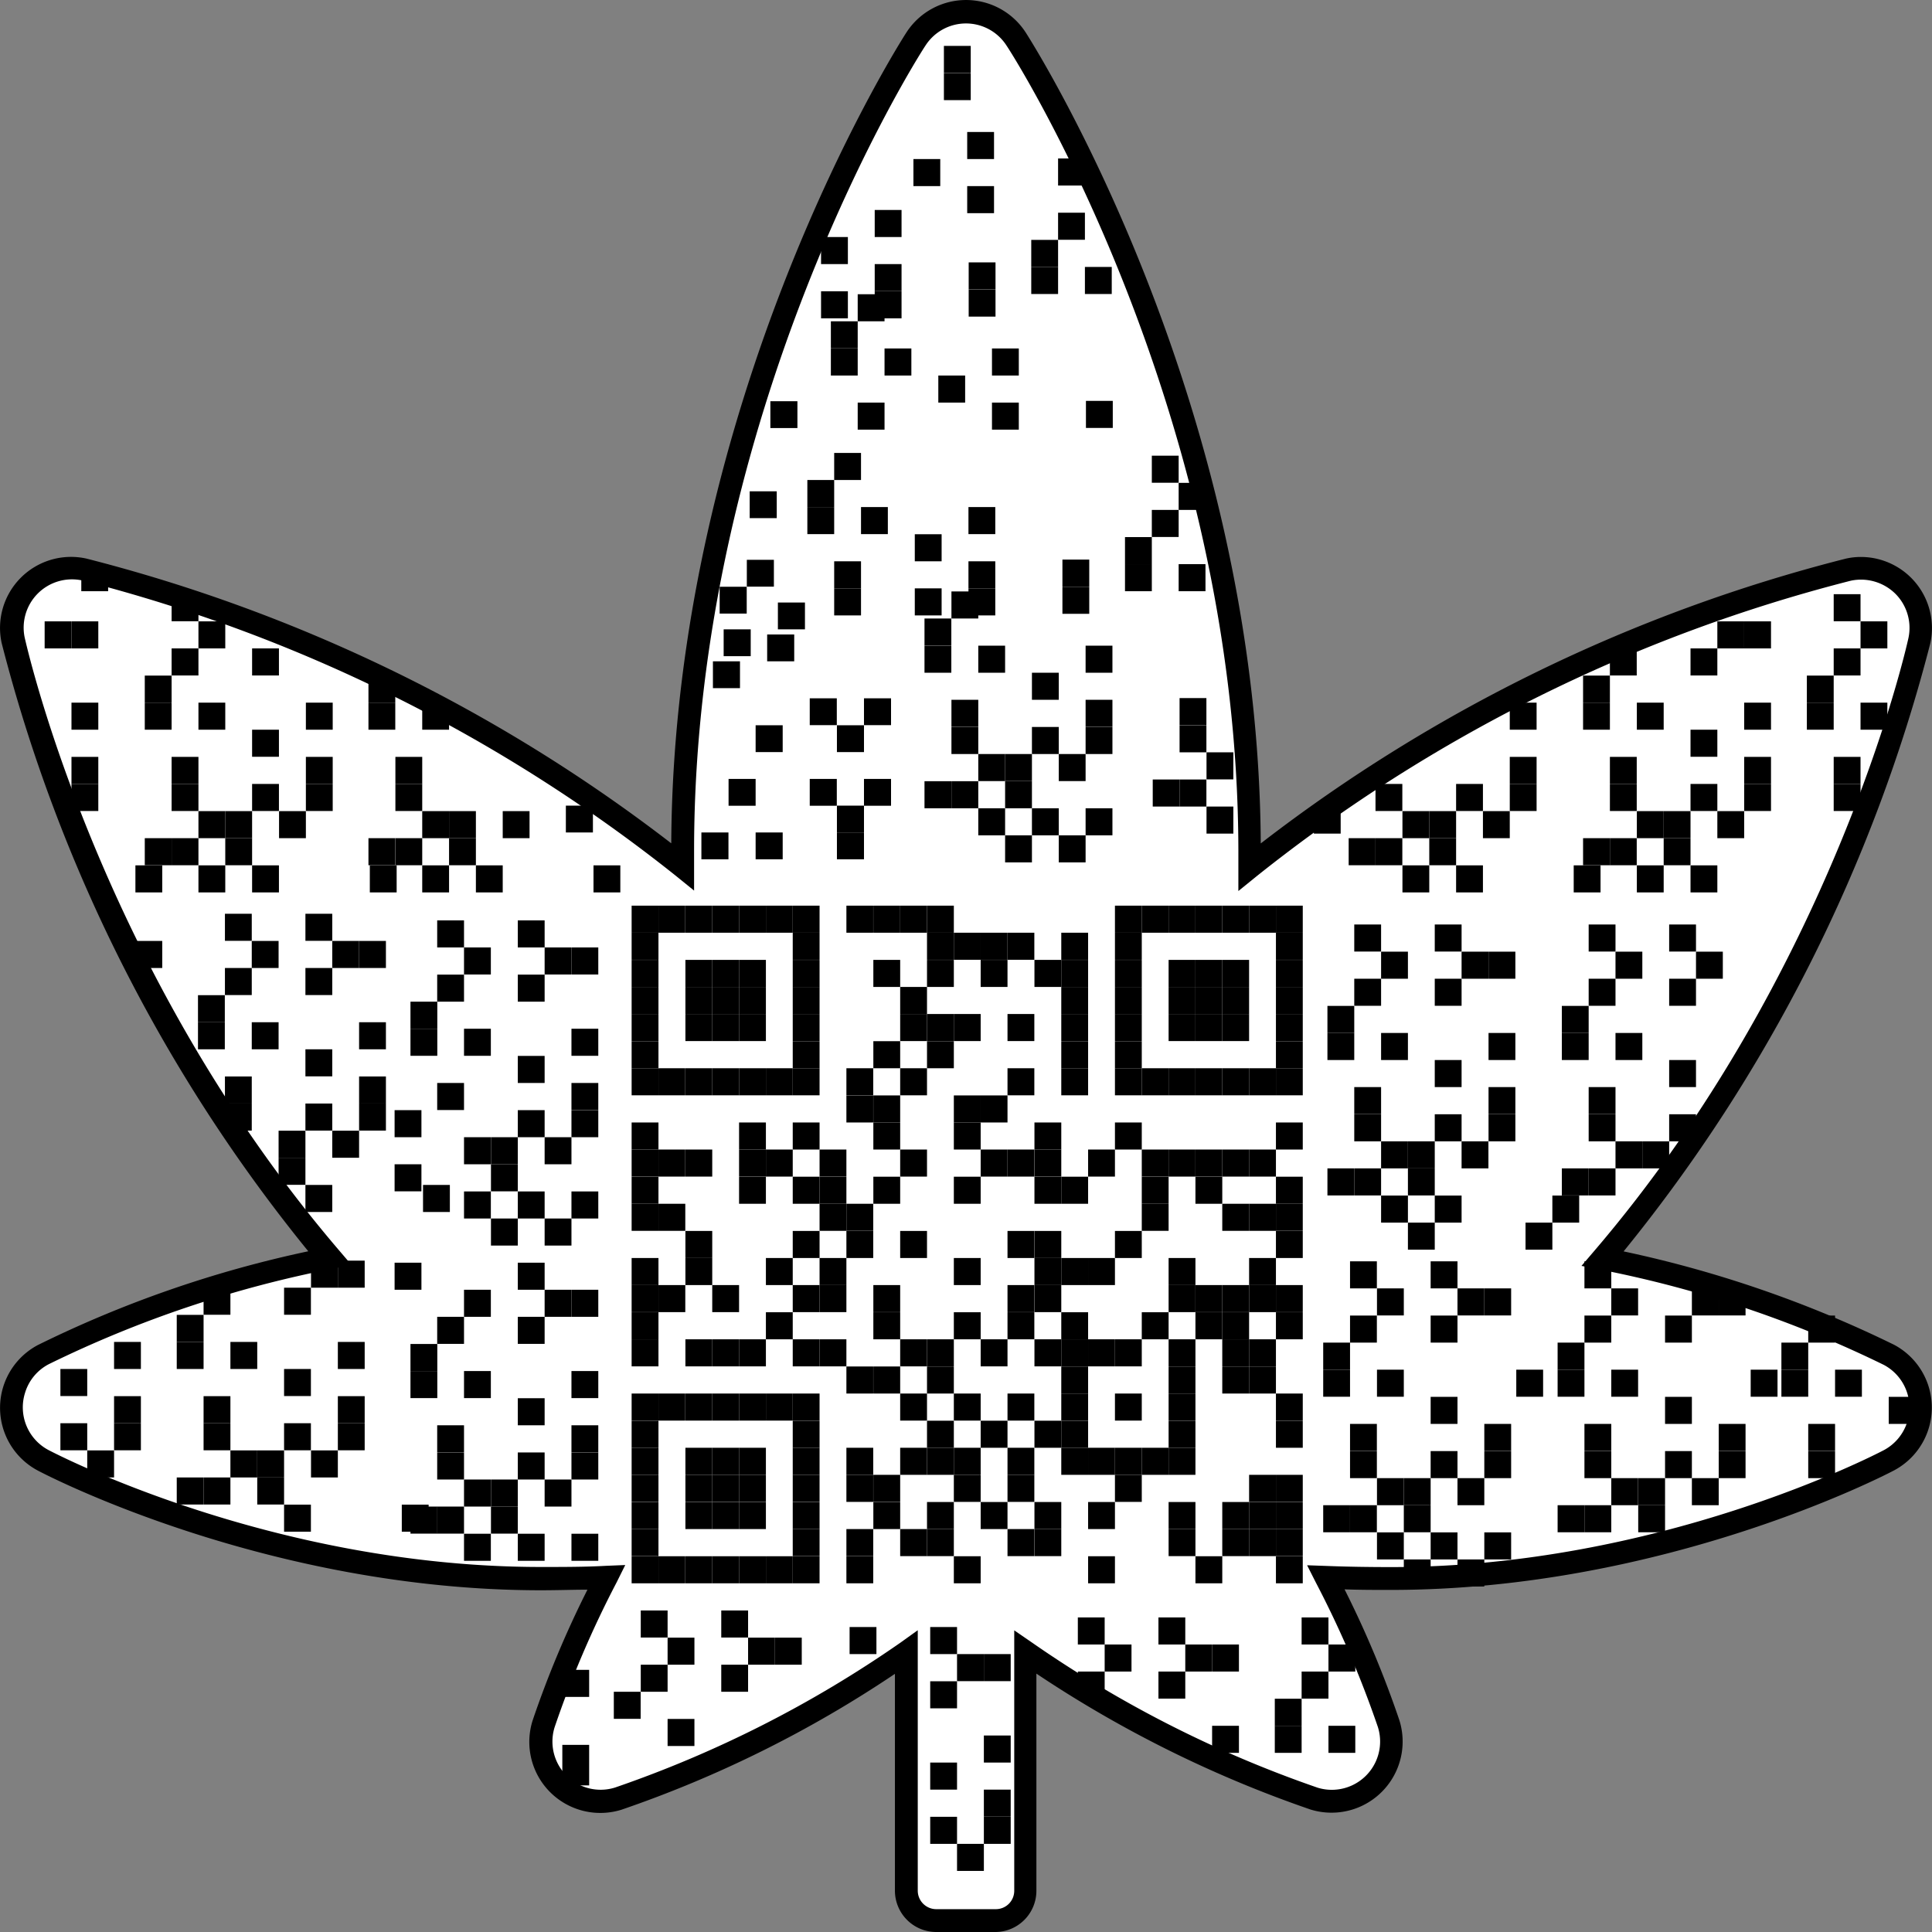 <svg xmlns="http://www.w3.org/2000/svg" viewBox="0 0 169.21 169.21"><rect x="0" y="0" width="169.21" height="169.21" fill="#808080" stroke="none"/><defs><style>.cls-1{fill:#fff;}</style></defs><g id="Layer_2" data-name="Layer 2"><g id="Layer_1-2" data-name="Layer 1"><path class="cls-1" d="M165.43,118.65a100.8,100.8,0,0,0-25.08-8.43c21-24.53,27.45-52.8,27.74-54.09a5.23,5.23,0,0,0-5.1-6.36,5.43,5.43,0,0,0-1.13.12,139.32,139.32,0,0,0-52.44,26.05V74.5C109.42,35.71,89.84,4.71,89,3.41a5.21,5.21,0,0,0-8.79,0c-.83,1.3-20.42,32.3-20.42,71.09v1.44a139.25,139.25,0,0,0-52.44-26,5.35,5.35,0,0,0-1.13-.12,5.22,5.22,0,0,0-5.09,6.36c.28,1.29,6.75,29.56,27.73,54.09a100.82,100.82,0,0,0-25.07,8.43,5.23,5.23,0,0,0,0,9.24,102.35,102.35,0,0,0,43.6,10.36c2,0,3.9,0,5.71-.1A92.59,92.59,0,0,0,47.6,151a5.22,5.22,0,0,0,6.54,6.56,103.45,103.45,0,0,0,25.24-12.83V165.6A2.61,2.61,0,0,0,82,168.21h5.23a2.61,2.61,0,0,0,2.61-2.61V144.69a103.18,103.18,0,0,0,25.25,12.83,5.22,5.22,0,0,0,6.53-6.56,91.12,91.12,0,0,0-5.49-12.81c1.81.07,3.72.1,5.72.1a102.28,102.28,0,0,0,43.59-10.36,5.23,5.23,0,0,0,0-9.24Z"/><path d="M87.22,169.21H82a3.62,3.62,0,0,1-3.62-3.61v-19a102.37,102.37,0,0,1-23.95,11.9,6.22,6.22,0,0,1-7.78-7.82,88.82,88.82,0,0,1,4.8-11.45c-1.3,0-2.64.05-4.07.05-23.89,0-43.25-10.05-44.06-10.48a6.22,6.22,0,0,1,0-11A100.8,100.8,0,0,1,27,109.59,139.09,139.09,0,0,1,.15,56.34a6.22,6.22,0,0,1,7.41-7.42A140.86,140.86,0,0,1,58.79,73.86C59,35.12,78.53,4.17,79.37,2.87a6.22,6.22,0,0,1,10.48,0c.83,1.3,20.36,32.22,20.57,71a140.2,140.2,0,0,1,51.23-24.94,5.92,5.92,0,0,1,1.34-.15,6.23,6.23,0,0,1,6.07,7.57,139.39,139.39,0,0,1-26.86,53.25,101.79,101.79,0,0,1,23.69,8.18h0a6.23,6.23,0,0,1,0,11c-.81.43-20.18,10.47-44.06,10.47-1.41,0-2.77,0-4.07-.05a89,89,0,0,1,4.8,11.46,6.23,6.23,0,0,1-7.79,7.82,104,104,0,0,1-24-11.9v19A3.61,3.61,0,0,1,87.22,169.21Zm-6.84-26.43V165.6A1.62,1.62,0,0,0,82,167.21h5.22a1.61,1.61,0,0,0,1.61-1.61V142.79l1.57,1.08a102.12,102.12,0,0,0,25,12.7,4.23,4.23,0,0,0,5.28-5.31,90.77,90.77,0,0,0-5.43-12.65l-.77-1.52,1.7.06c1.77.07,3.68.1,5.68.1,23.39,0,42.33-9.82,43.13-10.24a4.23,4.23,0,0,0,0-7.47,100.2,100.2,0,0,0-24.81-8.34l-1.67-.33,1.11-1.3c20.83-24.35,27.26-52.47,27.52-53.66A4.23,4.23,0,0,0,166,52a4.29,4.29,0,0,0-3.9-1.14,138,138,0,0,0-52,25.85l-1.64,1.33V74.5C108.42,36,89,5.24,88.16,4a4.22,4.22,0,0,0-7.11,0C80.22,5.24,60.79,36,60.79,74.5V78l-1.63-1.32a138.49,138.49,0,0,0-52-25.85,4.23,4.23,0,0,0-5,5c.27,1.18,6.67,29.28,27.52,53.66l1.11,1.3-1.67.33a100.07,100.07,0,0,0-24.81,8.34A4.19,4.19,0,0,0,2.19,122a4.23,4.23,0,0,0,2.06,5c.79.41,19.73,10.24,43.13,10.24,2,0,3.9,0,5.67-.1l1.71-.07L54,138.6a89.49,89.49,0,0,0-5.42,12.66,4.22,4.22,0,0,0,5.28,5.3,101.43,101.43,0,0,0,25-12.69Z"/><g id="Layer_2-2" data-name="Layer 2"><g id="Layer_1-2-2" data-name="Layer 1-2"><rect x="55.32" y="79.32" width="2.35" height="2.37"/><rect x="57.67" y="79.32" width="2.35" height="2.37"/><rect x="60.03" y="79.32" width="2.35" height="2.37"/><rect x="62.38" y="79.32" width="2.35" height="2.37"/><rect x="64.73" y="79.32" width="2.35" height="2.37"/><rect x="67.08" y="79.32" width="2.35" height="2.37"/><rect x="69.43" y="79.32" width="2.35" height="2.37"/><rect x="74.13" y="79.32" width="2.35" height="2.37"/><rect x="76.49" y="79.32" width="2.35" height="2.37"/><rect x="78.84" y="79.32" width="2.35" height="2.37"/><rect x="81.19" y="79.32" width="2.35" height="2.37"/><rect x="97.65" y="79.32" width="2.35" height="2.37"/><rect x="100" y="79.32" width="2.35" height="2.37"/><rect x="102.35" y="79.32" width="2.35" height="2.37"/><rect x="104.7" y="79.32" width="2.35" height="2.37"/><rect x="107.05" y="79.32" width="2.35" height="2.37"/><rect x="109.4" y="79.32" width="2.35" height="2.37"/><rect x="111.75" y="79.32" width="2.35" height="2.37"/><rect x="55.32" y="81.69" width="2.35" height="2.37"/><rect x="69.43" y="81.69" width="2.35" height="2.37"/><rect x="81.19" y="81.69" width="2.35" height="2.37"/><rect x="83.54" y="81.69" width="2.35" height="2.37"/><rect x="85.89" y="81.69" width="2.35" height="2.37"/><rect x="88.24" y="81.69" width="2.35" height="2.37"/><rect x="92.95" y="81.69" width="2.35" height="2.37"/><rect x="97.65" y="81.69" width="2.35" height="2.37"/><rect x="111.75" y="81.69" width="2.35" height="2.37"/><rect x="55.32" y="84.07" width="2.35" height="2.37"/><rect x="60.03" y="84.07" width="2.35" height="2.37"/><rect x="62.38" y="84.07" width="2.35" height="2.37"/><rect x="64.73" y="84.07" width="2.35" height="2.37"/><rect x="69.43" y="84.07" width="2.35" height="2.37"/><rect x="76.49" y="84.07" width="2.35" height="2.37"/><rect x="81.19" y="84.07" width="2.35" height="2.37"/><rect x="85.89" y="84.07" width="2.35" height="2.37"/><rect x="90.6" y="84.07" width="2.35" height="2.37"/><rect x="92.95" y="84.07" width="2.35" height="2.37"/><rect x="97.65" y="84.07" width="2.35" height="2.37"/><rect x="102.35" y="84.07" width="2.35" height="2.37"/><rect x="104.7" y="84.07" width="2.35" height="2.37"/><rect x="107.05" y="84.07" width="2.35" height="2.37"/><rect x="111.75" y="84.07" width="2.35" height="2.37"/><rect x="55.32" y="86.44" width="2.35" height="2.37"/><rect x="60.03" y="86.44" width="2.35" height="2.37"/><rect x="62.38" y="86.44" width="2.35" height="2.37"/><rect x="64.73" y="86.44" width="2.35" height="2.37"/><rect x="69.43" y="86.44" width="2.35" height="2.37"/><rect x="78.84" y="86.44" width="2.35" height="2.37"/><rect x="92.95" y="86.44" width="2.35" height="2.37"/><rect x="97.65" y="86.44" width="2.35" height="2.37"/><rect x="102.35" y="86.44" width="2.35" height="2.37"/><rect x="104.7" y="86.44" width="2.35" height="2.37"/><rect x="107.05" y="86.44" width="2.35" height="2.37"/><rect x="111.75" y="86.44" width="2.35" height="2.37"/><rect x="55.32" y="88.81" width="2.35" height="2.37"/><rect x="60.03" y="88.81" width="2.35" height="2.37"/><rect x="62.38" y="88.81" width="2.35" height="2.37"/><rect x="64.73" y="88.81" width="2.35" height="2.37"/><rect x="69.43" y="88.81" width="2.35" height="2.37"/><rect x="78.84" y="88.81" width="2.35" height="2.37"/><rect x="81.19" y="88.81" width="2.35" height="2.37"/><rect x="83.54" y="88.81" width="2.35" height="2.37"/><rect x="88.24" y="88.81" width="2.35" height="2.37"/><rect x="92.95" y="88.81" width="2.35" height="2.37"/><rect x="97.65" y="88.81" width="2.35" height="2.37"/><rect x="102.35" y="88.81" width="2.35" height="2.37"/><rect x="104.7" y="88.81" width="2.35" height="2.37"/><rect x="107.05" y="88.81" width="2.35" height="2.37"/><rect x="111.75" y="88.81" width="2.35" height="2.37"/><rect x="55.32" y="91.19" width="2.35" height="2.37"/><rect x="69.43" y="91.19" width="2.35" height="2.37"/><rect x="76.49" y="91.19" width="2.35" height="2.37"/><rect x="81.19" y="91.19" width="2.35" height="2.37"/><rect x="92.95" y="91.19" width="2.35" height="2.37"/><rect x="97.65" y="91.19" width="2.35" height="2.37"/><rect x="111.75" y="91.19" width="2.35" height="2.37"/><rect x="55.32" y="93.56" width="2.35" height="2.37"/><rect x="57.67" y="93.56" width="2.35" height="2.37"/><rect x="60.03" y="93.56" width="2.35" height="2.37"/><rect x="62.38" y="93.56" width="2.35" height="2.37"/><rect x="64.73" y="93.56" width="2.35" height="2.37"/><rect x="67.08" y="93.56" width="2.35" height="2.37"/><rect x="69.43" y="93.56" width="2.35" height="2.37"/><rect x="74.13" y="93.56" width="2.35" height="2.37"/><rect x="78.84" y="93.56" width="2.35" height="2.37"/><rect x="88.24" y="93.56" width="2.35" height="2.37"/><rect x="92.95" y="93.56" width="2.35" height="2.37"/><rect x="97.65" y="93.56" width="2.35" height="2.37"/><rect x="100" y="93.56" width="2.35" height="2.37"/><rect x="102.35" y="93.56" width="2.35" height="2.37"/><rect x="104.7" y="93.56" width="2.35" height="2.37"/><rect x="107.05" y="93.56" width="2.35" height="2.37"/><rect x="109.4" y="93.56" width="2.35" height="2.37"/><rect x="111.75" y="93.56" width="2.35" height="2.37"/><rect x="74.13" y="95.94" width="2.35" height="2.37"/><rect x="76.49" y="95.94" width="2.35" height="2.37"/><rect x="83.54" y="95.94" width="2.35" height="2.37"/><rect x="85.89" y="95.94" width="2.35" height="2.37"/><rect x="55.32" y="98.31" width="2.35" height="2.37"/><rect x="64.73" y="98.31" width="2.35" height="2.37"/><rect x="69.43" y="98.31" width="2.35" height="2.37"/><rect x="76.49" y="98.31" width="2.35" height="2.37"/><rect x="83.54" y="98.31" width="2.35" height="2.37"/><rect x="90.6" y="98.31" width="2.35" height="2.37"/><rect x="97.65" y="98.31" width="2.35" height="2.37"/><rect x="111.75" y="98.31" width="2.35" height="2.37"/><rect x="55.32" y="100.68" width="2.35" height="2.37"/><rect x="57.67" y="100.68" width="2.35" height="2.37"/><rect x="60.03" y="100.68" width="2.35" height="2.37"/><rect x="64.73" y="100.68" width="2.35" height="2.37"/><rect x="67.08" y="100.68" width="2.35" height="2.37"/><rect x="71.78" y="100.68" width="2.35" height="2.37"/><rect x="78.84" y="100.68" width="2.35" height="2.37"/><rect x="85.89" y="100.68" width="2.35" height="2.37"/><rect x="88.24" y="100.68" width="2.35" height="2.37"/><rect x="90.6" y="100.68" width="2.35" height="2.37"/><rect x="95.3" y="100.68" width="2.35" height="2.37"/><rect x="100" y="100.68" width="2.35" height="2.37"/><rect x="102.35" y="100.68" width="2.35" height="2.37"/><rect x="104.7" y="100.68" width="2.35" height="2.37"/><rect x="107.05" y="100.68" width="2.35" height="2.37"/><rect x="109.4" y="100.68" width="2.35" height="2.37"/><rect x="55.32" y="103.06" width="2.35" height="2.37"/><rect x="64.73" y="103.06" width="2.35" height="2.37"/><rect x="69.43" y="103.06" width="2.35" height="2.37"/><rect x="71.78" y="103.06" width="2.35" height="2.37"/><rect x="76.49" y="103.06" width="2.35" height="2.37"/><rect x="83.54" y="103.06" width="2.35" height="2.37"/><rect x="90.6" y="103.06" width="2.35" height="2.37"/><rect x="92.95" y="103.06" width="2.35" height="2.37"/><rect x="100" y="103.06" width="2.35" height="2.37"/><rect x="104.7" y="103.06" width="2.35" height="2.37"/><rect x="111.75" y="103.06" width="2.35" height="2.37"/><rect x="55.32" y="105.43" width="2.35" height="2.37"/><rect x="57.67" y="105.43" width="2.35" height="2.37"/><rect x="71.78" y="105.43" width="2.35" height="2.37"/><rect x="74.13" y="105.43" width="2.35" height="2.37"/><rect x="100" y="105.43" width="2.35" height="2.37"/><rect x="107.05" y="105.43" width="2.35" height="2.37"/><rect x="109.4" y="105.43" width="2.35" height="2.37"/><rect x="111.75" y="105.43" width="2.35" height="2.37"/><rect x="60.03" y="107.81" width="2.35" height="2.37"/><rect x="69.43" y="107.81" width="2.35" height="2.37"/><rect x="74.13" y="107.81" width="2.35" height="2.37"/><rect x="78.84" y="107.81" width="2.35" height="2.37"/><rect x="88.24" y="107.81" width="2.35" height="2.37"/><rect x="90.6" y="107.81" width="2.35" height="2.37"/><rect x="97.65" y="107.81" width="2.35" height="2.37"/><rect x="111.75" y="107.81" width="2.35" height="2.37"/><rect x="55.32" y="110.18" width="2.35" height="2.37"/><rect x="60.03" y="110.18" width="2.35" height="2.37"/><rect x="67.08" y="110.18" width="2.35" height="2.37"/><rect x="71.78" y="110.18" width="2.35" height="2.37"/><rect x="83.54" y="110.18" width="2.35" height="2.37"/><rect x="90.6" y="110.18" width="2.35" height="2.37"/><rect x="92.95" y="110.18" width="2.35" height="2.37"/><rect x="95.3" y="110.18" width="2.35" height="2.37"/><rect x="102.35" y="110.18" width="2.35" height="2.37"/><rect x="109.4" y="110.18" width="2.35" height="2.37"/><rect x="55.32" y="112.55" width="2.35" height="2.37"/><rect x="57.67" y="112.55" width="2.35" height="2.37"/><rect x="62.38" y="112.55" width="2.35" height="2.37"/><rect x="69.43" y="112.55" width="2.35" height="2.37"/><rect x="71.78" y="112.55" width="2.35" height="2.37"/><rect x="76.49" y="112.55" width="2.35" height="2.37"/><rect x="88.24" y="112.55" width="2.35" height="2.37"/><rect x="90.6" y="112.55" width="2.35" height="2.37"/><rect x="102.35" y="112.55" width="2.35" height="2.37"/><rect x="104.7" y="112.55" width="2.35" height="2.37"/><rect x="107.05" y="112.55" width="2.35" height="2.37"/><rect x="109.4" y="112.55" width="2.35" height="2.37"/><rect x="111.75" y="112.55" width="2.35" height="2.37"/><rect x="55.32" y="114.93" width="2.35" height="2.37"/><rect x="67.08" y="114.93" width="2.35" height="2.37"/><rect x="76.49" y="114.93" width="2.35" height="2.37"/><rect x="83.54" y="114.93" width="2.35" height="2.37"/><rect x="88.24" y="114.93" width="2.35" height="2.37"/><rect x="92.95" y="114.93" width="2.35" height="2.37"/><rect x="100" y="114.93" width="2.35" height="2.37"/><rect x="104.7" y="114.93" width="2.35" height="2.37"/><rect x="107.05" y="114.93" width="2.35" height="2.37"/><rect x="111.75" y="114.93" width="2.35" height="2.37"/><rect x="55.32" y="117.3" width="2.35" height="2.37"/><rect x="60.03" y="117.3" width="2.35" height="2.37"/><rect x="62.38" y="117.3" width="2.35" height="2.37"/><rect x="64.73" y="117.3" width="2.35" height="2.37"/><rect x="69.43" y="117.3" width="2.35" height="2.37"/><rect x="71.78" y="117.3" width="2.35" height="2.37"/><rect x="78.84" y="117.3" width="2.35" height="2.37"/><rect x="81.19" y="117.3" width="2.35" height="2.37"/><rect x="85.89" y="117.3" width="2.35" height="2.37"/><rect x="90.6" y="117.3" width="2.35" height="2.37"/><rect x="92.95" y="117.3" width="2.35" height="2.37"/><rect x="95.3" y="117.3" width="2.35" height="2.37"/><rect x="97.65" y="117.3" width="2.35" height="2.37"/><rect x="102.35" y="117.3" width="2.35" height="2.37"/><rect x="107.05" y="117.3" width="2.35" height="2.37"/><rect x="109.4" y="117.3" width="2.35" height="2.37"/><rect x="74.13" y="119.68" width="2.35" height="2.37"/><rect x="76.49" y="119.68" width="2.35" height="2.37"/><rect x="81.19" y="119.68" width="2.35" height="2.37"/><rect x="92.95" y="119.68" width="2.35" height="2.37"/><rect x="102.35" y="119.68" width="2.35" height="2.37"/><rect x="107.05" y="119.68" width="2.35" height="2.37"/><rect x="109.4" y="119.68" width="2.35" height="2.37"/><rect x="55.32" y="122.05" width="2.35" height="2.37"/><rect x="57.67" y="122.05" width="2.35" height="2.37"/><rect x="60.03" y="122.05" width="2.35" height="2.37"/><rect x="62.38" y="122.05" width="2.35" height="2.37"/><rect x="64.73" y="122.05" width="2.35" height="2.37"/><rect x="67.08" y="122.05" width="2.35" height="2.37"/><rect x="69.43" y="122.05" width="2.35" height="2.37"/><rect x="78.84" y="122.05" width="2.35" height="2.37"/><rect x="83.54" y="122.05" width="2.35" height="2.37"/><rect x="88.24" y="122.05" width="2.35" height="2.37"/><rect x="92.95" y="122.05" width="2.35" height="2.37"/><rect x="97.65" y="122.05" width="2.35" height="2.37"/><rect x="102.35" y="122.05" width="2.35" height="2.37"/><rect x="111.75" y="122.05" width="2.35" height="2.37"/><rect x="55.32" y="124.43" width="2.35" height="2.37"/><rect x="69.43" y="124.43" width="2.35" height="2.37"/><rect x="81.19" y="124.43" width="2.35" height="2.37"/><rect x="85.89" y="124.43" width="2.35" height="2.37"/><rect x="90.6" y="124.43" width="2.35" height="2.37"/><rect x="92.95" y="124.43" width="2.35" height="2.37"/><rect x="102.35" y="124.43" width="2.35" height="2.37"/><rect x="111.75" y="124.43" width="2.35" height="2.37"/><rect x="55.32" y="126.8" width="2.35" height="2.37"/><rect x="60.03" y="126.8" width="2.35" height="2.37"/><rect x="62.38" y="126.8" width="2.35" height="2.37"/><rect x="64.73" y="126.8" width="2.35" height="2.37"/><rect x="69.43" y="126.8" width="2.35" height="2.37"/><rect x="74.13" y="126.8" width="2.35" height="2.37"/><rect x="78.84" y="126.8" width="2.35" height="2.37"/><rect x="81.19" y="126.8" width="2.35" height="2.37"/><rect x="83.54" y="126.8" width="2.35" height="2.37"/><rect x="88.24" y="126.8" width="2.35" height="2.37"/><rect x="92.95" y="126.8" width="2.35" height="2.37"/><rect x="95.3" y="126.8" width="2.35" height="2.37"/><rect x="97.65" y="126.8" width="2.35" height="2.37"/><rect x="100" y="126.8" width="2.35" height="2.37"/><rect x="102.35" y="126.8" width="2.35" height="2.37"/><rect x="55.32" y="129.17" width="2.35" height="2.37"/><rect x="60.03" y="129.17" width="2.35" height="2.37"/><rect x="62.38" y="129.17" width="2.35" height="2.37"/><rect x="64.73" y="129.17" width="2.35" height="2.37"/><rect x="69.43" y="129.17" width="2.35" height="2.37"/><rect x="74.13" y="129.17" width="2.35" height="2.37"/><rect x="76.49" y="129.17" width="2.35" height="2.37"/><rect x="83.54" y="129.17" width="2.35" height="2.37"/><rect x="88.24" y="129.17" width="2.35" height="2.37"/><rect x="97.65" y="129.17" width="2.35" height="2.37"/><rect x="109.4" y="129.17" width="2.35" height="2.37"/><rect x="111.75" y="129.17" width="2.35" height="2.37"/><rect x="55.32" y="131.55" width="2.35" height="2.37"/><rect x="60.03" y="131.55" width="2.35" height="2.37"/><rect x="62.38" y="131.55" width="2.35" height="2.37"/><rect x="64.73" y="131.55" width="2.35" height="2.37"/><rect x="69.43" y="131.55" width="2.35" height="2.37"/><rect x="76.49" y="131.55" width="2.35" height="2.37"/><rect x="81.19" y="131.55" width="2.35" height="2.37"/><rect x="85.89" y="131.55" width="2.35" height="2.37"/><rect x="90.6" y="131.55" width="2.35" height="2.37"/><rect x="95.3" y="131.55" width="2.35" height="2.37"/><rect x="102.35" y="131.55" width="2.35" height="2.37"/><rect x="107.05" y="131.55" width="2.35" height="2.37"/><rect x="109.4" y="131.55" width="2.35" height="2.37"/><rect x="111.75" y="131.55" width="2.35" height="2.37"/><rect x="55.32" y="133.92" width="2.35" height="2.37"/><rect x="69.43" y="133.92" width="2.35" height="2.37"/><rect x="74.13" y="133.92" width="2.35" height="2.37"/><rect x="78.84" y="133.92" width="2.35" height="2.37"/><rect x="81.19" y="133.92" width="2.35" height="2.37"/><rect x="88.24" y="133.92" width="2.35" height="2.37"/><rect x="90.6" y="133.92" width="2.35" height="2.37"/><rect x="102.35" y="133.92" width="2.35" height="2.37"/><rect x="107.05" y="133.92" width="2.35" height="2.37"/><rect x="109.4" y="133.92" width="2.35" height="2.37"/><rect x="111.75" y="133.92" width="2.35" height="2.37"/><rect x="55.32" y="136.3" width="2.35" height="2.37"/><rect x="57.67" y="136.3" width="2.35" height="2.37"/><rect x="60.03" y="136.3" width="2.35" height="2.37"/><rect x="62.38" y="136.3" width="2.35" height="2.37"/><rect x="64.73" y="136.3" width="2.35" height="2.37"/><rect x="67.08" y="136.3" width="2.35" height="2.37"/><rect x="69.43" y="136.3" width="2.35" height="2.37"/><rect x="74.13" y="136.3" width="2.35" height="2.37"/><rect x="83.54" y="136.3" width="2.35" height="2.37"/><rect x="95.3" y="136.3" width="2.35" height="2.37"/><rect x="104.7" y="136.3" width="2.35" height="2.37"/><rect x="111.75" y="136.3" width="2.35" height="2.37"/><rect x="118.61" y="80.97" width="2.35" height="2.37"/><rect x="125.66" y="80.97" width="2.35" height="2.37"/><rect x="120.96" y="83.35" width="2.35" height="2.37"/><rect x="128.01" y="83.35" width="2.35" height="2.37"/><rect x="130.37" y="83.35" width="2.35" height="2.37"/><rect x="118.61" y="85.72" width="2.35" height="2.37"/><rect x="125.66" y="85.72" width="2.35" height="2.37"/><rect x="116.26" y="88.1" width="2.35" height="2.37"/><rect x="116.26" y="90.47" width="2.35" height="2.37"/><rect x="120.96" y="90.47" width="2.35" height="2.37"/><rect x="130.37" y="90.47" width="2.35" height="2.37"/><rect x="125.66" y="92.84" width="2.35" height="2.37"/><rect x="118.61" y="95.21" width="2.35" height="2.37"/><rect x="130.37" y="95.21" width="2.35" height="2.37"/><rect x="118.61" y="97.59" width="2.35" height="2.37"/><rect x="125.66" y="97.59" width="2.35" height="2.37"/><rect x="130.37" y="97.59" width="2.35" height="2.37"/><rect x="120.96" y="99.96" width="2.35" height="2.37"/><rect x="123.31" y="99.96" width="2.35" height="2.37"/><rect x="128.01" y="99.96" width="2.35" height="2.37"/><rect x="116.26" y="102.33" width="2.35" height="2.37"/><rect x="118.61" y="102.33" width="2.35" height="2.37"/><rect x="123.31" y="102.33" width="2.35" height="2.37"/><rect x="120.96" y="104.71" width="2.35" height="2.37"/><rect x="125.66" y="104.71" width="2.35" height="2.37"/><rect x="135.96" y="104.71" width="2.35" height="2.37"/><rect x="123.31" y="107.08" width="2.35" height="2.37"/><rect x="133.61" y="107.08" width="2.35" height="2.37"/><rect x="118.24" y="110.47" width="2.35" height="2.37"/><rect x="125.3" y="110.47" width="2.35" height="2.37"/><rect x="120.6" y="112.84" width="2.35" height="2.37"/><rect x="127.65" y="112.84" width="2.35" height="2.37"/><rect x="130" y="112.84" width="2.35" height="2.37"/><rect x="118.24" y="115.22" width="2.35" height="2.37"/><rect x="125.3" y="115.22" width="2.35" height="2.37"/><rect x="115.89" y="117.59" width="2.35" height="2.37"/><rect x="115.89" y="119.96" width="2.35" height="2.37"/><rect x="120.6" y="119.96" width="2.35" height="2.37"/><rect x="132.8" y="119.96" width="2.35" height="2.37"/><rect x="125.3" y="122.34" width="2.35" height="2.37"/><rect x="118.24" y="124.71" width="2.35" height="2.37"/><rect x="130" y="124.71" width="2.35" height="2.37"/><rect x="118.24" y="127.09" width="2.35" height="2.37"/><rect x="125.3" y="127.09" width="2.35" height="2.37"/><rect x="130" y="127.09" width="2.35" height="2.37"/><rect x="120.6" y="129.46" width="2.35" height="2.37"/><rect x="122.95" y="129.46" width="2.35" height="2.37"/><rect x="127.65" y="129.46" width="2.35" height="2.37"/><rect x="115.89" y="131.83" width="2.35" height="2.37"/><rect x="118.24" y="131.83" width="2.35" height="2.37"/><rect x="122.95" y="131.83" width="2.35" height="2.37"/><rect x="120.6" y="134.21" width="2.35" height="2.37"/><rect x="125.3" y="134.21" width="2.35" height="2.37"/><rect x="130" y="134.21" width="2.35" height="2.37"/><rect x="122.95" y="136.58" width="2.35" height="2.37"/><rect x="127.65" y="136.58" width="2.35" height="2.37"/><rect x="38.29" y="80.61" width="2.35" height="2.37"/><rect x="45.35" y="80.61" width="2.35" height="2.37"/><rect x="40.64" y="82.98" width="2.35" height="2.37"/><rect x="47.7" y="82.98" width="2.35" height="2.37"/><rect x="50.05" y="82.98" width="2.35" height="2.37"/><rect x="38.29" y="85.36" width="2.35" height="2.37"/><rect x="45.35" y="85.36" width="2.35" height="2.37"/><rect x="35.95" y="87.73" width="2.35" height="2.37"/><rect x="35.95" y="90.1" width="2.35" height="2.37"/><rect x="40.64" y="90.1" width="2.35" height="2.37"/><rect x="50.05" y="90.1" width="2.35" height="2.37"/><rect x="45.35" y="92.48" width="2.35" height="2.37"/><rect x="38.29" y="94.85" width="2.35" height="2.37"/><rect x="50.05" y="94.85" width="2.35" height="2.37"/><rect x="34.56" y="97.23" width="2.35" height="2.37"/><rect x="45.35" y="97.23" width="2.35" height="2.37"/><rect x="50.05" y="97.23" width="2.35" height="2.37"/><rect x="40.64" y="99.6" width="2.35" height="2.37"/><rect x="43" y="99.6" width="2.35" height="2.37"/><rect x="47.7" y="99.6" width="2.35" height="2.37"/><rect x="34.56" y="101.97" width="2.35" height="2.37"/><rect x="43" y="101.97" width="2.35" height="2.37"/><rect x="40.64" y="104.35" width="2.35" height="2.37"/><rect x="45.35" y="104.35" width="2.35" height="2.37"/><rect x="50.05" y="104.35" width="2.35" height="2.37"/><rect x="43" y="106.72" width="2.35" height="2.37"/><rect x="47.7" y="106.72" width="2.35" height="2.37"/><rect x="34.56" y="110.59" width="2.35" height="2.37"/><rect x="45.35" y="110.59" width="2.35" height="2.37"/><rect x="40.64" y="112.96" width="2.35" height="2.37"/><rect x="47.7" y="112.96" width="2.35" height="2.37"/><rect x="50.05" y="112.96" width="2.35" height="2.37"/><rect x="38.29" y="115.33" width="2.35" height="2.37"/><rect x="45.35" y="115.33" width="2.35" height="2.37"/><rect x="35.95" y="117.71" width="2.35" height="2.37"/><rect x="35.95" y="120.08" width="2.35" height="2.37"/><rect x="40.64" y="120.08" width="2.35" height="2.37"/><rect x="50.05" y="120.08" width="2.35" height="2.37"/><rect x="45.35" y="122.46" width="2.35" height="2.37"/><rect x="38.29" y="124.83" width="2.35" height="2.37"/><rect x="50.05" y="124.83" width="2.35" height="2.37"/><rect x="38.29" y="127.21" width="2.35" height="2.37"/><rect x="45.35" y="127.21" width="2.35" height="2.37"/><rect x="50.05" y="127.21" width="2.35" height="2.37"/><rect x="40.64" y="129.58" width="2.35" height="2.37"/><rect x="43" y="129.58" width="2.35" height="2.37"/><rect x="47.7" y="129.58" width="2.35" height="2.37"/><rect x="35.95" y="131.95" width="2.35" height="2.37"/><rect x="38.29" y="131.95" width="2.35" height="2.37"/><rect x="43" y="131.95" width="2.35" height="2.37"/><rect x="40.64" y="134.33" width="2.35" height="2.37"/><rect x="45.35" y="134.33" width="2.35" height="2.37"/><rect x="50.05" y="134.33" width="2.35" height="2.37"/><rect x="56.12" y="141.05" width="2.35" height="2.37"/><rect x="63.17" y="141.05" width="2.35" height="2.37"/><rect x="58.47" y="143.43" width="2.35" height="2.37"/><rect x="65.52" y="143.43" width="2.35" height="2.37"/><rect x="67.87" y="143.43" width="2.35" height="2.37"/><rect x="56.12" y="145.8" width="2.35" height="2.37"/><rect x="63.17" y="145.8" width="2.35" height="2.37"/><rect x="53.76" y="148.17" width="2.35" height="2.37"/><rect x="58.47" y="150.55" width="2.35" height="2.37"/><rect x="74.41" y="142.5" width="2.35" height="2.37"/><rect x="81.47" y="142.5" width="2.35" height="2.37"/><rect x="83.82" y="144.87" width="2.35" height="2.37"/><rect x="86.17" y="144.87" width="2.35" height="2.37"/><rect x="81.47" y="147.25" width="2.35" height="2.37"/><rect x="86.17" y="152" width="2.35" height="2.37"/><rect x="81.47" y="154.37" width="2.35" height="2.37"/><rect x="86.17" y="156.74" width="2.35" height="2.37"/><rect x="81.47" y="159.12" width="2.35" height="2.37"/><rect x="86.17" y="159.12" width="2.35" height="2.37"/><rect x="83.82" y="161.49" width="2.35" height="2.37"/><rect x="94.4" y="141.66" width="2.35" height="2.37"/><rect x="101.46" y="141.66" width="2.35" height="2.37"/><rect x="96.75" y="144.03" width="2.35" height="2.37"/><rect x="103.81" y="144.03" width="2.35" height="2.37"/><rect x="106.16" y="144.03" width="2.35" height="2.37"/><rect x="94.4" y="146.4" width="2.35" height="2.37"/><rect x="101.46" y="146.4" width="2.35" height="2.37"/><rect x="106.16" y="151.15" width="2.35" height="2.37"/><rect x="114" y="141.66" width="2.35" height="2.37"/><rect x="116.35" y="144.03" width="2.35" height="2.37"/><rect x="114" y="146.4" width="2.35" height="2.37"/><rect x="111.65" y="148.78" width="2.35" height="2.37"/><rect x="111.65" y="151.15" width="2.35" height="2.37"/><rect x="116.35" y="151.15" width="2.35" height="2.37"/><rect x="139.14" y="80.97" width="2.35" height="2.37"/><rect x="146.19" y="80.97" width="2.35" height="2.37"/><rect x="141.49" y="83.35" width="2.35" height="2.37"/><rect x="148.54" y="83.35" width="2.35" height="2.37"/><rect x="139.14" y="85.72" width="2.35" height="2.37"/><rect x="146.19" y="85.72" width="2.35" height="2.37"/><rect x="136.79" y="88.1" width="2.35" height="2.37"/><rect x="136.79" y="90.47" width="2.35" height="2.37"/><rect x="141.49" y="90.47" width="2.35" height="2.37"/><rect x="146.19" y="92.84" width="2.35" height="2.37"/><rect x="139.14" y="95.21" width="2.35" height="2.37"/><rect x="139.14" y="97.59" width="2.35" height="2.37"/><rect x="146.19" y="97.59" width="2.35" height="2.37"/><rect x="141.49" y="99.96" width="2.35" height="2.37"/><rect x="143.84" y="99.96" width="2.35" height="2.37"/><rect x="136.79" y="102.33" width="2.35" height="2.37"/><rect x="139.14" y="102.33" width="2.35" height="2.37"/><rect x="138.77" y="110.47" width="2.35" height="2.37"/><rect x="141.12" y="112.84" width="2.35" height="2.37"/><rect x="148.18" y="112.84" width="2.35" height="2.37"/><rect x="150.53" y="112.84" width="2.35" height="2.37"/><rect x="138.77" y="115.22" width="2.35" height="2.37"/><rect x="145.83" y="115.22" width="2.35" height="2.37"/><rect x="136.42" y="117.59" width="2.35" height="2.37"/><rect x="136.42" y="119.96" width="2.35" height="2.37"/><rect x="141.12" y="119.96" width="2.35" height="2.37"/><rect x="153.33" y="119.96" width="2.35" height="2.37"/><rect x="145.83" y="122.34" width="2.35" height="2.37"/><rect x="138.77" y="124.71" width="2.35" height="2.37"/><rect x="150.53" y="124.71" width="2.35" height="2.37"/><rect x="138.77" y="127.09" width="2.35" height="2.37"/><rect x="145.83" y="127.09" width="2.35" height="2.37"/><rect x="150.53" y="127.09" width="2.35" height="2.37"/><rect x="141.12" y="129.46" width="2.35" height="2.37"/><rect x="143.48" y="129.46" width="2.35" height="2.37"/><rect x="148.18" y="129.46" width="2.35" height="2.37"/><rect x="136.42" y="131.83" width="2.35" height="2.37"/><rect x="138.77" y="131.83" width="2.35" height="2.37"/><rect x="143.48" y="131.83" width="2.35" height="2.37"/><rect x="158.37" y="115.22" width="2.35" height="2.37"/><rect x="156.02" y="117.59" width="2.35" height="2.37"/><rect x="156.02" y="119.96" width="2.35" height="2.37"/><rect x="160.72" y="119.96" width="2.35" height="2.37"/><rect x="165.42" y="122.34" width="2.35" height="2.37"/><rect x="158.37" y="124.71" width="2.35" height="2.37"/><rect x="158.37" y="127.09" width="2.35" height="2.37"/><rect x="75.67" y="61.16" width="2.37" height="2.35"/><rect x="75.67" y="68.22" width="2.37" height="2.35"/><rect x="73.3" y="63.52" width="2.37" height="2.35"/><rect x="73.3" y="70.56" width="2.37" height="2.35"/><rect x="73.3" y="72.91" width="2.37" height="2.35"/><rect x="70.92" y="61.16" width="2.37" height="2.35"/><rect x="70.92" y="68.22" width="2.37" height="2.35"/><rect x="66.18" y="63.52" width="2.37" height="2.35"/><rect x="66.18" y="72.91" width="2.37" height="2.35"/><rect x="63.81" y="68.22" width="2.37" height="2.35"/><rect x="61.43" y="72.91" width="2.37" height="2.35"/><rect x="67.19" y="55.57" width="2.37" height="2.35"/><rect x="62.44" y="57.92" width="2.37" height="2.35"/><rect x="68.13" y="52.77" width="2.37" height="2.35"/><rect x="63.38" y="55.12" width="2.37" height="2.35"/><rect x="49.56" y="70.56" width="2.37" height="2.35"/><rect x="83.33" y="51.8" width="2.35" height="2.37"/><rect x="80.97" y="54.17" width="2.35" height="2.37"/><rect x="80.97" y="56.55" width="2.35" height="2.37"/><rect x="85.68" y="56.55" width="2.35" height="2.37"/><rect x="95.08" y="56.55" width="2.35" height="2.37"/><rect x="90.38" y="58.92" width="2.35" height="2.37"/><rect x="83.33" y="61.29" width="2.35" height="2.37"/><rect x="95.08" y="61.29" width="2.35" height="2.37"/><rect x="83.33" y="63.67" width="2.35" height="2.37"/><rect x="90.38" y="63.67" width="2.35" height="2.37"/><rect x="95.08" y="63.67" width="2.35" height="2.37"/><rect x="85.68" y="66.04" width="2.35" height="2.37"/><rect x="88.03" y="66.04" width="2.35" height="2.37"/><rect x="92.73" y="66.04" width="2.35" height="2.37"/><rect x="80.97" y="68.42" width="2.35" height="2.37"/><rect x="83.33" y="68.42" width="2.35" height="2.37"/><rect x="88.03" y="68.42" width="2.35" height="2.37"/><rect x="85.68" y="70.79" width="2.35" height="2.37"/><rect x="90.38" y="70.79" width="2.35" height="2.37"/><rect x="95.08" y="70.79" width="2.35" height="2.37"/><rect x="88.03" y="73.16" width="2.35" height="2.37"/><rect x="92.73" y="73.16" width="2.35" height="2.37"/><rect x="103.31" y="61.14" width="2.35" height="2.37"/><rect x="103.31" y="63.52" width="2.35" height="2.37"/><rect x="105.67" y="65.89" width="2.35" height="2.37"/><rect x="100.96" y="68.27" width="2.35" height="2.37"/><rect x="103.31" y="68.27" width="2.35" height="2.37"/><rect x="105.67" y="70.64" width="2.35" height="2.37"/><rect x="115.07" y="70.64" width="2.35" height="2.37"/><rect x="132.23" y="61.54" width="2.35" height="2.37"/><rect x="132.23" y="66.29" width="2.35" height="2.37"/><rect x="120.47" y="68.66" width="2.35" height="2.37"/><rect x="127.53" y="68.66" width="2.35" height="2.37"/><rect x="132.23" y="68.66" width="2.35" height="2.37"/><rect x="122.83" y="71.04" width="2.35" height="2.37"/><rect x="125.18" y="71.04" width="2.35" height="2.37"/><rect x="129.88" y="71.04" width="2.35" height="2.37"/><rect x="118.12" y="73.41" width="2.35" height="2.37"/><rect x="120.47" y="73.41" width="2.35" height="2.37"/><rect x="125.18" y="73.41" width="2.35" height="2.37"/><rect x="122.83" y="75.79" width="2.35" height="2.37"/><rect x="127.53" y="75.79" width="2.35" height="2.37"/><rect x="137.83" y="75.79" width="2.35" height="2.37"/><rect x="150.41" y="54.42" width="2.35" height="2.37"/><rect x="152.76" y="54.42" width="2.35" height="2.37"/><rect x="141" y="56.79" width="2.35" height="2.37"/><rect x="148.06" y="56.79" width="2.35" height="2.37"/><rect x="138.65" y="59.17" width="2.35" height="2.37"/><rect x="138.65" y="61.54" width="2.35" height="2.37"/><rect x="143.36" y="61.54" width="2.35" height="2.37"/><rect x="152.76" y="61.54" width="2.35" height="2.37"/><rect x="148.06" y="63.91" width="2.35" height="2.37"/><rect x="141" y="66.29" width="2.35" height="2.37"/><rect x="152.76" y="66.29" width="2.35" height="2.37"/><rect x="141" y="68.66" width="2.35" height="2.37"/><rect x="148.06" y="68.66" width="2.35" height="2.37"/><rect x="152.76" y="68.66" width="2.35" height="2.37"/><rect x="143.36" y="71.04" width="2.35" height="2.37"/><rect x="145.71" y="71.04" width="2.35" height="2.37"/><rect x="150.41" y="71.04" width="2.35" height="2.37"/><rect x="138.65" y="73.41" width="2.35" height="2.37"/><rect x="141" y="73.41" width="2.35" height="2.37"/><rect x="145.71" y="73.41" width="2.35" height="2.37"/><rect x="143.36" y="75.79" width="2.35" height="2.37"/><rect x="148.06" y="75.79" width="2.35" height="2.37"/><rect x="160.6" y="52.04" width="2.35" height="2.37"/><rect x="162.95" y="54.42" width="2.35" height="2.37"/><rect x="160.6" y="56.79" width="2.35" height="2.37"/><rect x="158.25" y="59.17" width="2.35" height="2.37"/><rect x="158.25" y="61.54" width="2.35" height="2.37"/><rect x="162.95" y="61.54" width="2.35" height="2.37"/><rect x="160.6" y="66.29" width="2.35" height="2.37"/><rect x="160.6" y="68.66" width="2.35" height="2.37"/><rect x="3.91" y="54.42" width="2.35" height="2.37"/><rect x="6.26" y="54.42" width="2.35" height="2.37"/><rect x="6.26" y="61.54" width="2.35" height="2.37"/><rect x="6.26" y="66.29" width="2.35" height="2.37"/><rect x="6.26" y="68.66" width="2.35" height="2.37"/><rect x="11.86" y="75.79" width="2.35" height="2.37"/><rect x="15.03" y="52.04" width="2.35" height="2.37"/><rect x="17.38" y="54.42" width="2.35" height="2.37"/><rect x="15.03" y="56.79" width="2.35" height="2.37"/><rect x="22.08" y="56.79" width="2.35" height="2.37"/><rect x="12.68" y="59.17" width="2.35" height="2.37"/><rect x="12.68" y="61.54" width="2.35" height="2.37"/><rect x="17.38" y="61.54" width="2.35" height="2.37"/><rect x="26.79" y="61.54" width="2.35" height="2.37"/><rect x="22.08" y="63.91" width="2.35" height="2.37"/><rect x="15.03" y="66.29" width="2.35" height="2.37"/><rect x="26.79" y="66.29" width="2.35" height="2.37"/><rect x="15.03" y="68.66" width="2.35" height="2.37"/><rect x="22.08" y="68.66" width="2.35" height="2.37"/><rect x="26.79" y="68.66" width="2.35" height="2.37"/><rect x="17.38" y="71.04" width="2.35" height="2.37"/><rect x="19.73" y="71.04" width="2.35" height="2.37"/><rect x="24.44" y="71.04" width="2.35" height="2.37"/><rect x="12.68" y="73.41" width="2.35" height="2.37"/><rect x="15.03" y="73.41" width="2.35" height="2.37"/><rect x="19.73" y="73.41" width="2.35" height="2.37"/><rect x="17.38" y="75.79" width="2.35" height="2.37"/><rect x="22.08" y="75.79" width="2.35" height="2.37"/><rect x="32.39" y="75.79" width="2.35" height="2.37"/><rect x="32.27" y="59.17" width="2.35" height="2.37"/><rect x="32.27" y="61.54" width="2.35" height="2.37"/><rect x="36.98" y="61.54" width="2.35" height="2.37"/><rect x="65.41" y="49.03" width="2.37" height="2.35"/><rect x="63.03" y="51.39" width="2.37" height="2.35"/><rect x="65.66" y="43.03" width="2.37" height="2.35"/><rect x="73.06" y="39.67" width="2.35" height="2.37"/><rect x="70.71" y="42.04" width="2.35" height="2.37"/><rect x="70.71" y="44.41" width="2.35" height="2.37"/><rect x="75.41" y="44.41" width="2.35" height="2.37"/><rect x="84.82" y="44.41" width="2.35" height="2.37"/><rect x="80.12" y="46.79" width="2.35" height="2.37"/><rect x="73.06" y="49.16" width="2.35" height="2.37"/><rect x="84.82" y="49.16" width="2.35" height="2.37"/><rect x="73.06" y="51.53" width="2.35" height="2.37"/><rect x="80.12" y="51.53" width="2.35" height="2.37"/><rect x="84.82" y="51.53" width="2.35" height="2.37"/><rect x="93.05" y="49.01" width="2.35" height="2.37"/><rect x="93.05" y="51.39" width="2.35" height="2.37"/><rect x="100.88" y="39.91" width="2.35" height="2.37"/><rect x="103.23" y="42.29" width="2.35" height="2.37"/><rect x="100.88" y="44.66" width="2.35" height="2.37"/><rect x="98.53" y="47.04" width="2.35" height="2.37"/><rect x="98.53" y="49.41" width="2.35" height="2.37"/><rect x="103.23" y="49.41" width="2.35" height="2.37"/><rect x="7.12" y="49.41" width="2.35" height="2.37"/><rect x="34.63" y="66.29" width="2.35" height="2.37"/><rect x="34.63" y="68.66" width="2.35" height="2.37"/><rect x="36.98" y="71.04" width="2.35" height="2.37"/><rect x="39.33" y="71.04" width="2.35" height="2.37"/><rect x="44.03" y="71.04" width="2.35" height="2.37"/><rect x="32.27" y="73.41" width="2.35" height="2.37"/><rect x="34.63" y="73.41" width="2.35" height="2.37"/><rect x="39.33" y="73.41" width="2.35" height="2.37"/><rect x="36.98" y="75.79" width="2.35" height="2.37"/><rect x="41.68" y="75.79" width="2.35" height="2.37"/><rect x="51.98" y="75.79" width="2.35" height="2.37"/><rect x="11.86" y="82.41" width="2.35" height="2.37"/><rect x="19.7" y="80.03" width="2.35" height="2.37"/><rect x="26.75" y="80.03" width="2.35" height="2.37"/><rect x="22.05" y="82.41" width="2.35" height="2.37"/><rect x="29.1" y="82.41" width="2.35" height="2.37"/><rect x="31.45" y="82.41" width="2.35" height="2.37"/><rect x="19.7" y="84.78" width="2.35" height="2.37"/><rect x="26.75" y="84.78" width="2.35" height="2.37"/><rect x="17.34" y="87.16" width="2.35" height="2.37"/><rect x="17.34" y="89.53" width="2.35" height="2.37"/><rect x="22.05" y="89.53" width="2.35" height="2.37"/><rect x="31.45" y="89.53" width="2.35" height="2.37"/><rect x="26.75" y="91.9" width="2.35" height="2.37"/><rect x="19.7" y="94.28" width="2.35" height="2.37"/><rect x="31.45" y="94.28" width="2.35" height="2.37"/><rect x="19.7" y="96.65" width="2.35" height="2.37"/><rect x="26.75" y="96.65" width="2.35" height="2.37"/><rect x="31.45" y="96.65" width="2.35" height="2.37"/><rect x="24.4" y="99.03" width="2.35" height="2.37"/><rect x="29.1" y="99.03" width="2.35" height="2.37"/><rect x="24.4" y="101.4" width="2.35" height="2.37"/><rect x="26.75" y="103.78" width="2.35" height="2.37"/><rect x="37.05" y="103.78" width="2.35" height="2.37"/><rect x="9.99" y="117.53" width="2.35" height="2.37"/><rect x="5.29" y="119.9" width="2.35" height="2.37"/><rect x="9.99" y="122.28" width="2.35" height="2.37"/><rect x="5.29" y="124.65" width="2.35" height="2.37"/><rect x="9.99" y="124.65" width="2.35" height="2.37"/><rect x="7.64" y="127.03" width="2.35" height="2.37"/><rect x="27.24" y="110.41" width="2.35" height="2.37"/><rect x="29.59" y="110.41" width="2.35" height="2.37"/><rect x="17.83" y="112.78" width="2.35" height="2.37"/><rect x="24.88" y="112.78" width="2.35" height="2.37"/><rect x="15.48" y="115.16" width="2.35" height="2.37"/><rect x="15.48" y="117.53" width="2.35" height="2.37"/><rect x="20.18" y="117.53" width="2.35" height="2.37"/><rect x="29.59" y="117.53" width="2.35" height="2.37"/><rect x="24.88" y="119.9" width="2.35" height="2.37"/><rect x="17.83" y="122.28" width="2.35" height="2.37"/><rect x="29.59" y="122.28" width="2.35" height="2.37"/><rect x="17.83" y="124.65" width="2.35" height="2.37"/><rect x="24.88" y="124.65" width="2.35" height="2.37"/><rect x="29.59" y="124.65" width="2.35" height="2.37"/><rect x="20.18" y="127.03" width="2.35" height="2.37"/><rect x="22.53" y="127.03" width="2.35" height="2.37"/><rect x="27.24" y="127.03" width="2.35" height="2.37"/><rect x="15.48" y="129.4" width="2.35" height="2.37"/><rect x="17.83" y="129.4" width="2.35" height="2.37"/><rect x="22.53" y="129.4" width="2.35" height="2.37"/><rect x="24.88" y="131.78" width="2.35" height="2.37"/><rect x="35.19" y="131.78" width="2.35" height="2.37"/><rect x="49.25" y="146.25" width="2.35" height="2.37"/><rect x="49.25" y="152.82" width="2.35" height="3.55"/><rect x="67.47" y="35.14" width="2.37" height="2.35"/><rect x="75.12" y="25.77" width="2.35" height="2.37"/><rect x="72.77" y="28.14" width="2.35" height="2.37"/><rect x="72.77" y="30.52" width="2.35" height="2.37"/><rect x="77.47" y="30.52" width="2.35" height="2.37"/><rect x="86.88" y="30.52" width="2.35" height="2.37"/><rect x="82.18" y="32.89" width="2.35" height="2.37"/><rect x="75.12" y="35.26" width="2.35" height="2.37"/><rect x="86.88" y="35.26" width="2.35" height="2.37"/><rect x="95.11" y="35.11" width="2.35" height="2.37"/><rect x="76.61" y="18.39" width="2.35" height="2.37"/><rect x="71.91" y="20.76" width="2.35" height="2.37"/><rect x="76.61" y="23.13" width="2.35" height="2.37"/><rect x="71.91" y="25.51" width="2.35" height="2.37"/><rect x="76.61" y="25.51" width="2.35" height="2.37"/><rect x="84.84" y="22.98" width="2.35" height="2.37"/><rect x="84.84" y="25.36" width="2.35" height="2.37"/><rect x="92.67" y="13.88" width="2.35" height="2.37"/><rect x="92.67" y="18.63" width="2.35" height="2.37"/><rect x="90.32" y="21.01" width="2.35" height="2.37"/><rect x="90.32" y="23.38" width="2.35" height="2.37"/><rect x="95.02" y="23.38" width="2.35" height="2.37"/><rect x="84.71" y="11.56" width="2.35" height="2.37"/><rect x="80" y="13.93" width="2.35" height="2.37"/><rect x="84.71" y="16.3" width="2.35" height="2.37"/><rect x="82.67" y="4.02" width="2.35" height="2.37"/><rect x="82.67" y="6.4" width="2.35" height="2.37"/></g></g></g></g></svg>